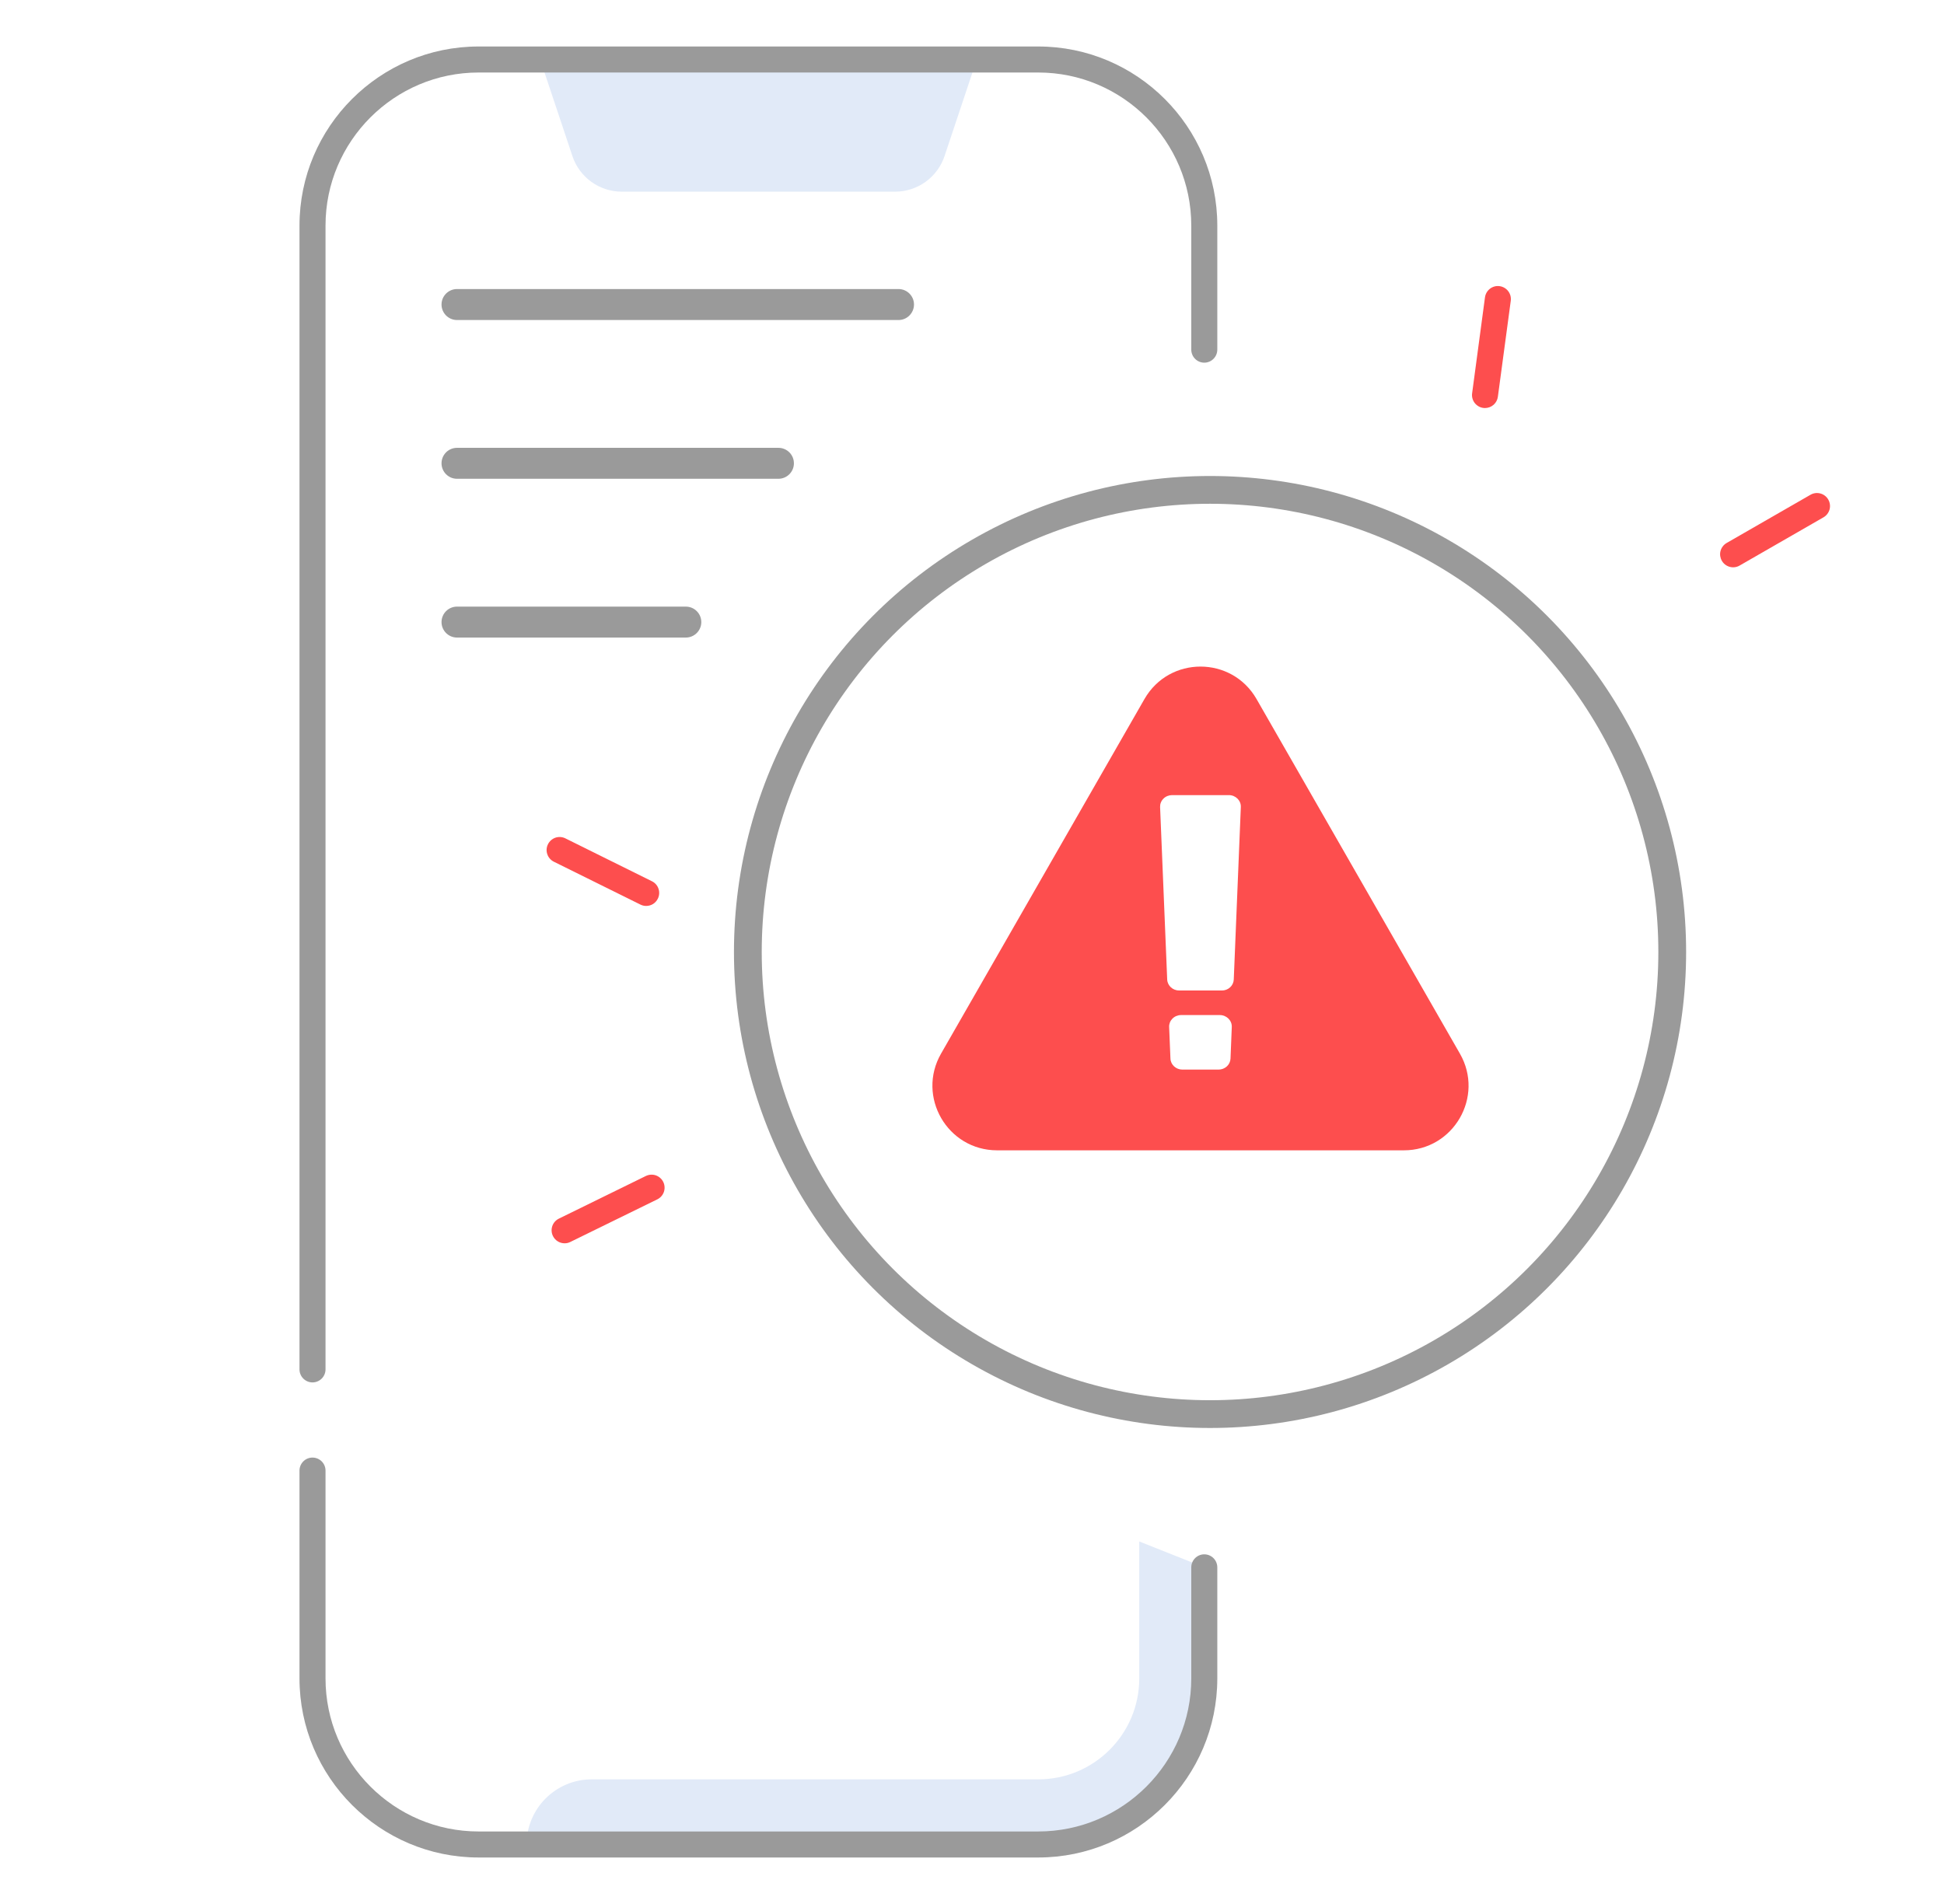 <svg width="49" height="48" viewBox="0 0 49 48" fill="none" xmlns="http://www.w3.org/2000/svg">
<path d="M22.562 4.832H15.672C15.108 4.832 14.607 4.471 14.428 3.935L13.616 1.5H24.62L23.808 3.935C23.721 4.196 23.553 4.423 23.33 4.584C23.106 4.745 22.838 4.832 22.562 4.832ZM28.716 38.861V42.312C28.716 43.718 27.576 44.858 26.17 44.858H14.914C14.008 44.858 13.273 45.593 13.273 46.499H26.17C28.483 46.499 30.357 44.624 30.357 42.312V39.513L28.716 38.861Z" fill="#E1EAF8"/>
<path d="M26.169 46.828H12.064C9.574 46.828 7.549 44.802 7.549 42.313V37.074C7.549 36.893 7.696 36.746 7.877 36.746C8.058 36.746 8.205 36.893 8.205 37.074V42.313C8.205 44.441 9.937 46.172 12.064 46.172H26.169C28.297 46.172 30.027 44.44 30.027 42.313V39.514C30.027 39.333 30.174 39.185 30.355 39.185C30.536 39.185 30.683 39.333 30.683 39.514V42.313C30.683 44.802 28.659 46.828 26.169 46.828Z" fill="#9A9A9A"/>
<path d="M30.027 5.687V8.814C30.027 8.995 30.174 9.143 30.355 9.143C30.536 9.143 30.683 8.995 30.683 8.814V5.687C30.683 3.197 28.658 1.172 26.169 1.172H12.064C9.574 1.172 7.549 3.198 7.549 5.687V34.523C7.549 34.703 7.696 34.851 7.877 34.851C8.058 34.851 8.205 34.703 8.205 34.523V5.687C8.205 3.559 9.937 1.828 12.064 1.828H26.169C28.297 1.828 30.027 3.56 30.027 5.687Z" fill="#9A9A9A"/>
<path d="M16.288 22.839C16.239 22.839 16.189 22.828 16.143 22.805L13.954 21.721C13.878 21.681 13.82 21.613 13.794 21.531C13.767 21.45 13.773 21.361 13.812 21.284C13.85 21.206 13.917 21.148 13.998 21.119C14.079 21.091 14.168 21.096 14.246 21.133L16.433 22.217C16.511 22.255 16.571 22.323 16.598 22.406C16.626 22.488 16.62 22.578 16.581 22.656C16.554 22.711 16.513 22.757 16.461 22.79C16.409 22.822 16.349 22.839 16.288 22.839ZM14.232 31.344C14.111 31.344 13.994 31.277 13.937 31.16C13.899 31.082 13.893 30.992 13.921 30.91C13.949 30.828 14.009 30.76 14.087 30.722L16.279 29.647C16.358 29.609 16.448 29.603 16.53 29.631C16.612 29.66 16.68 29.719 16.718 29.797C16.756 29.875 16.762 29.965 16.734 30.048C16.706 30.13 16.646 30.198 16.568 30.236L14.376 31.31C14.329 31.334 14.28 31.344 14.232 31.344ZM43.685 14.302C43.572 14.302 43.461 14.243 43.4 14.137C43.379 14.1 43.365 14.058 43.359 14.016C43.354 13.973 43.356 13.929 43.368 13.888C43.379 13.846 43.398 13.807 43.425 13.773C43.451 13.739 43.484 13.71 43.521 13.689L45.637 12.472C45.712 12.429 45.802 12.418 45.885 12.441C45.969 12.464 46.04 12.519 46.083 12.594C46.126 12.669 46.138 12.758 46.116 12.842C46.093 12.926 46.039 12.997 45.964 13.041L43.848 14.258C43.798 14.288 43.74 14.302 43.685 14.302ZM37.431 10.287C37.384 10.287 37.338 10.277 37.295 10.258C37.253 10.238 37.215 10.21 37.184 10.175C37.153 10.14 37.13 10.098 37.117 10.054C37.103 10.009 37.099 9.962 37.106 9.915L37.43 7.496C37.455 7.316 37.62 7.189 37.799 7.214C37.979 7.239 38.104 7.404 38.08 7.583L37.755 10.002C37.745 10.081 37.706 10.153 37.647 10.205C37.587 10.258 37.51 10.286 37.431 10.287Z" fill="#FD4E4E"/>
<path d="M11.519 8.068H22.648C22.863 8.068 23.038 7.892 23.038 7.677C23.038 7.462 22.863 7.287 22.648 7.287H11.519C11.304 7.287 11.129 7.462 11.129 7.677C11.129 7.892 11.304 8.068 11.519 8.068ZM11.519 12.07H19.621C19.836 12.07 20.011 11.895 20.011 11.68C20.011 11.464 19.836 11.29 19.621 11.29H11.519C11.304 11.29 11.129 11.464 11.129 11.68C11.129 11.895 11.304 12.07 11.519 12.07ZM11.519 16.073H17.287C17.502 16.073 17.677 15.898 17.677 15.683C17.677 15.468 17.502 15.293 17.287 15.293H11.519C11.304 15.293 11.129 15.468 11.129 15.683C11.129 15.898 11.304 16.073 11.519 16.073Z" fill="#9A9A9A"/>
<path fill-rule="evenodd" clip-rule="evenodd" d="M31.672 17.623C31.046 16.532 29.473 16.532 28.847 17.623L23.72 26.562C23.098 27.647 23.881 29 25.133 29H35.386C36.637 29 37.421 27.647 36.798 26.562L31.672 17.623ZM31.098 24.694C31.095 24.768 31.062 24.839 31.006 24.891C30.949 24.943 30.874 24.972 30.796 24.971H29.723C29.56 24.971 29.427 24.849 29.42 24.694L29.241 20.345C29.24 20.306 29.246 20.267 29.261 20.231C29.275 20.195 29.297 20.162 29.326 20.134C29.354 20.105 29.388 20.083 29.425 20.068C29.463 20.053 29.503 20.045 29.544 20.045H30.974C31.145 20.045 31.283 20.181 31.276 20.345L31.098 24.694ZM31.016 26.687C31.013 26.762 30.98 26.832 30.924 26.884C30.867 26.936 30.792 26.965 30.714 26.965H29.804C29.641 26.965 29.508 26.842 29.502 26.687L29.469 25.891C29.467 25.852 29.474 25.813 29.488 25.777C29.503 25.74 29.525 25.707 29.553 25.679C29.581 25.651 29.615 25.628 29.653 25.613C29.69 25.598 29.73 25.59 29.771 25.59H30.746C30.917 25.59 31.055 25.727 31.048 25.891L31.016 26.687Z" fill="#FD4E4E"/>
<circle cx="30.5" cy="24" r="11.65" stroke="#9A9A9A" stroke-width="0.7"/>
</svg>

